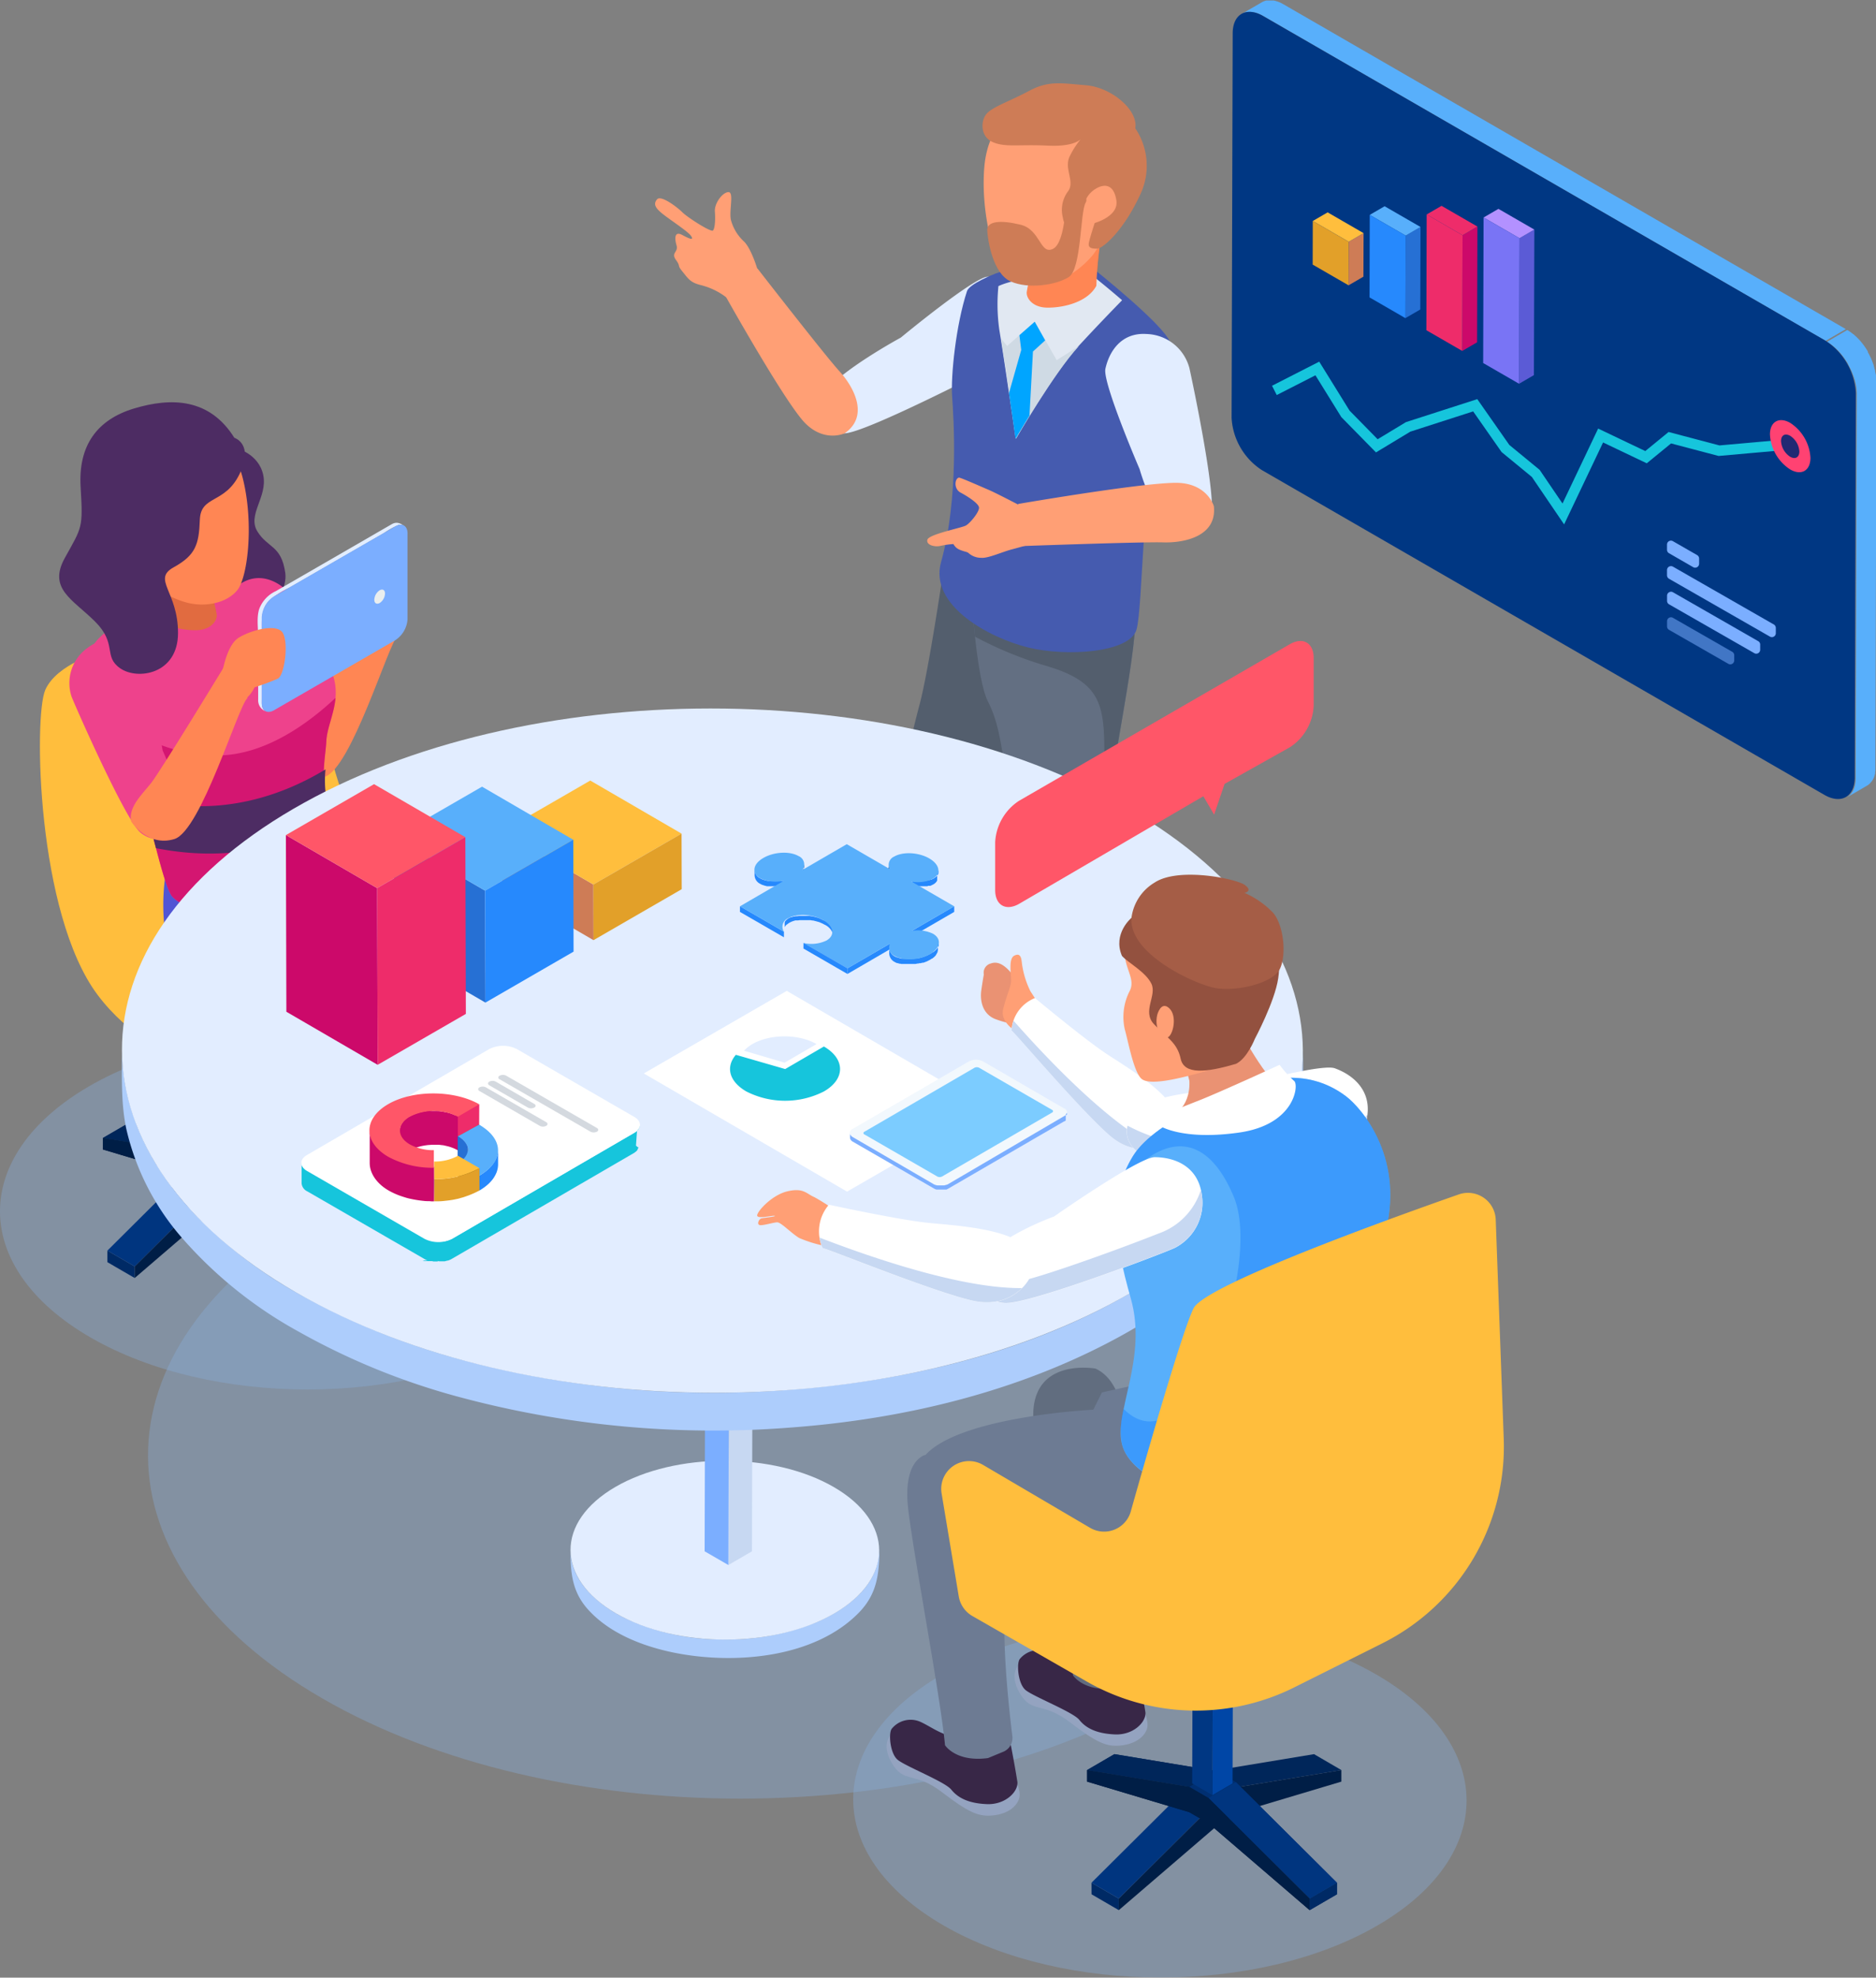 <svg id="OBJECTS" xmlns="http://www.w3.org/2000/svg" xmlns:xlink="http://www.w3.org/1999/xlink" viewBox="0 0 358.6 377.9"><rect x="0" y="0" width="358.6" height="377.9" fill="#808080" stroke="none"/><defs><style>.cls-1{fill:#1e079d;}.cls-2,.cls-7{fill:none;}.cls-3{opacity:0.37;}.cls-4{fill:#87aedd;}.cls-5{fill:#58affb;}.cls-6{fill:#003783;}.cls-7{stroke:#16c5dc;stroke-miterlimit:10;stroke-width:1.99px;}.cls-8{fill:#ff4272;}.cls-9{fill:#212973;}.cls-10{fill:#7baeff;}.cls-11{opacity:0.53;}.cls-12{isolation:isolate;}.cls-13{fill:#ce7c56;}.cls-14{fill:#ffbe3d;}.cls-15{fill:#e2a029;}.cls-16{fill:#2670d4;}.cls-17,.cls-53{fill:#2689fd;}.cls-18,.cls-44{fill:#cc096a;}.cls-19{fill:#ee2c6a;}.cls-20{fill:#5b5bd6;}.cls-21{fill:#b391ff;}.cls-22{fill:#7974f5;}.cls-23{fill:#382747;}.cls-24{fill:#535e6d;}.cls-25{fill:#636f82;}.cls-26{fill:#e2edff;}.cls-27{fill:#e16b40;}.cls-28{fill:#455baf;}.cls-29{fill:#e1e8f2;}.cls-30{fill:#ff8654;}.cls-31{fill:#ff9f75;}.cls-32{fill:#cfdae4;}.cls-33{fill:#00a5ff;}.cls-34{fill:#4d2c63;}.cls-35{fill:#ee428c;}.cls-36{fill:#00265a;}.cls-37{fill:#002f71;}.cls-38{fill:#002a65;}.cls-39{fill:#00357f;}.cls-40{fill:#001e46;}.cls-41{fill:#0046a6;}.cls-42{fill:#4da5dc;}.cls-43{fill:#5155d4;}.cls-44{opacity:0.76;}.cls-45{fill:#eaeeee;}.cls-46{fill:#adcdfc;}.cls-47{fill:#c7d8f2;}.cls-48{fill:#ea9273;}.cls-49{fill:#fff;}.cls-50{fill:#94a3c0;}.cls-51{fill:#616d7f;}.cls-52{fill:#6d7b93;}.cls-53{opacity:0.54;}.cls-54{fill:#93513f;}.cls-55{fill:#a55d46;}.cls-56{fill:#ff5668;}.cls-57{fill:#16c5dc;}.cls-58{fill:#f2f8fd;}.cls-59{fill:#7cccff;}.cls-60{fill:#bb4f23;}.cls-61{clip-path:url(#clip-path);}.cls-62{fill:#88630a;}.cls-63{clip-path:url(#clip-path-2);}.cls-64{fill:#113c7a;}.cls-65{clip-path:url(#clip-path-3);}.cls-66{fill:#d4d9df;}.cls-67{clip-path:url(#clip-path-4);}</style><clipPath id="clip-path" transform="translate(-83.21 -61.72)"><path class="cls-1" d="M172.62,281.35v2.85c0-1-.64,1.66-1.92.92l0-6.28C172,279.57,172.63,280.38,172.62,281.35Z"/></clipPath><clipPath id="clip-path-2" transform="translate(-83.21 -61.72)"><path class="cls-2" d="M174.85,284.94l0,4.27a17.69,17.69,0,0,1-8.66,2.08l0-4.26A17.59,17.59,0,0,0,174.85,284.94Z"/></clipPath><clipPath id="clip-path-3" transform="translate(-83.21 -61.72)"><path class="cls-2" d="M153.86,284l0-6.44c0,1.83,1.2,3.66,3.62,5.06a17.73,17.73,0,0,0,8.69,2.08l0,6.63a17.84,17.84,0,0,1-8.69-2.08C155.06,287.81,153.85,285.79,153.86,284Z"/></clipPath><clipPath id="clip-path-4" transform="translate(-83.21 -61.72)"><path class="cls-2" d="M253.07,228.06V227a1.84,1.84,0,0,0,.18.77v1.07A1.64,1.64,0,0,1,253.07,228.06Z"/></clipPath></defs><title>3017084</title><g class="cls-3"><path class="cls-4" d="M303.91,293.81c44.22,25.53,44.45,66.92.52,92.45s-115.39,25.54-159.61,0-44.45-66.92-.52-92.45S259.69,268.28,303.91,293.81Z" transform="translate(-83.21 -61.72)"/></g><g class="cls-3"><path class="cls-4" d="M346.23,381.66c23,13.26,23.09,34.76.27,48s-59.93,13.26-82.9,0-23.08-34.76-.27-48S323.26,368.4,346.23,381.66Z" transform="translate(-83.21 -61.72)"/></g><g class="cls-3"><path class="cls-4" d="M183.14,269.29c23,13.26,23.09,34.76.27,48s-59.93,13.26-82.9,0-23.08-34.76-.27-48S160.17,256,183.14,269.29Z" transform="translate(-83.21 -61.72)"/></g><path class="cls-5" d="M328.51,62.52l-.18-.1-.24-.13-.24-.11-.23-.09-.23-.09-.05,0h0l-.17-.06-.24-.07-.23-.05-.26,0-.17,0h-.36l-.3,0-.33,0h0a2.5,2.5,0,0,0-.39.11,2.86,2.86,0,0,0-.47.22l-3.85,2.23a2.78,2.78,0,0,1,.86-.32h0a3.17,3.17,0,0,1,1-.05h0a5,5,0,0,1,1.08.23h0a6.72,6.72,0,0,1,1.17.54l107.51,62.07,3.85-2.24Z" transform="translate(-83.21 -61.72)"/><path class="cls-5" d="M441.8,134.35a2.62,2.62,0,0,0,0-.28c0-.09,0-.19,0-.28l0-.29c0-.09,0-.19-.05-.29h0a2.33,2.33,0,0,0-.05-.28l-.06-.31c0-.1,0-.2-.07-.3s-.05-.21-.08-.31-.05-.16-.07-.24v-.06a2.81,2.81,0,0,0-.1-.31c0-.09-.06-.19-.1-.29a2.33,2.33,0,0,0-.11-.28c0-.1-.07-.19-.11-.29l-.09-.21v0l0,0c0-.1-.08-.19-.13-.29s-.09-.2-.14-.3l-.18-.35-.21-.37,0-.06,0-.08c-.14-.23-.28-.46-.43-.68s-.24-.36-.37-.53l-.25-.33-.23-.28-.22-.26-.23-.25,0,0,0,0-.18-.18-.24-.24-.26-.24-.25-.23-.14-.1,0,0a.39.39,0,0,1-.1-.08l-.26-.19-.25-.18-.25-.17-.24-.15-.06,0-3.85,2.24a9.61,9.61,0,0,1,1.16.8l0,0a12.35,12.35,0,0,1,1.06,1h0a13.7,13.7,0,0,1,1.82,2.47l0,.06a14.21,14.21,0,0,1,.68,1.35v0c.2.47.38.94.53,1.42v0a10.9,10.9,0,0,1,.33,1.43h0a8.57,8.57,0,0,1,.12,1.41l-.21,73.46a6.17,6.17,0,0,1-.12,1.25v0a4.21,4.21,0,0,1-.32,1v0a3.61,3.61,0,0,1-.44.68c-.05.06-.1.14-.16.2a3.11,3.11,0,0,1-.63.52l3.85-2.24a2.81,2.81,0,0,0,.63-.52,1.56,1.56,0,0,0,.16-.2,2.65,2.65,0,0,0,.21-.26,3.78,3.78,0,0,0,.22-.4h0v0a2.71,2.71,0,0,0,.13-.3l.1-.3c0-.1.05-.2.08-.3s0-.08,0-.13v0a.5.5,0,0,0,0-.12c0-.09,0-.19.05-.28a104.78,104.78,0,0,1,0-.55,2.72,2.72,0,0,0,0-.28v0l.21-73.46A2.35,2.35,0,0,0,441.8,134.35Z" transform="translate(-83.21 -61.72)"/><path class="cls-6" d="M432.17,126.83a12.73,12.73,0,0,1,5.79,10l-.21,73.46c0,3.68-2.62,5.17-5.82,3.31L324.42,151.55a12.73,12.73,0,0,1-5.79-10l.21-73.45c0-3.69,2.62-5.17,5.82-3.32Z" transform="translate(-83.21 -61.72)"/><polyline class="cls-7" points="243.6 74.6 251.81 70.41 257.19 79.09 263.18 85.19 269.17 81.57 281.99 77.44 287.77 85.7 293.56 90.46 298.83 98.21 305.96 83.22 314.64 87.36 319.19 83.64 328.59 86.12 342.54 84.88"/><path class="cls-8" d="M425.42,142.53c-2.13-1.23-3.88-.24-3.88,2.21a8.47,8.47,0,0,0,3.86,6.68c2.14,1.24,3.87.25,3.88-2.21A8.52,8.52,0,0,0,425.42,142.53Z" transform="translate(-83.21 -61.72)"/><path class="cls-9" d="M425.41,145c-1-.56-1.75-.11-1.75,1a3.84,3.84,0,0,0,1.74,3c1,.56,1.75.11,1.76-1A3.84,3.84,0,0,0,425.41,145Z" transform="translate(-83.21 -61.72)"/><path class="cls-10" d="M408,168.44v1a.76.76,0,0,1-1.13.66l-4.63-2.67a.76.76,0,0,1-.38-.65v-1a.75.75,0,0,1,1.13-.65l4.63,2.66A.78.78,0,0,1,408,168.44Z" transform="translate(-83.21 -61.72)"/><path class="cls-10" d="M422.66,181.72v1a.75.75,0,0,1-1.12.65l-19.3-11.06a.78.78,0,0,1-.38-.65v-1A.76.76,0,0,1,403,170l19.3,11.06A.77.77,0,0,1,422.66,181.72Z" transform="translate(-83.21 -61.72)"/><g class="cls-11"><path class="cls-10" d="M414.71,186.92v1a.75.75,0,0,1-1.12.65l-11.35-6.5a.76.76,0,0,1-.37-.65v-1a.75.75,0,0,1,1.12-.65l11.34,6.5A.76.76,0,0,1,414.71,186.92Z" transform="translate(-83.21 -61.72)"/></g><path class="cls-10" d="M419.67,184.88v1a.75.75,0,0,1-1.12.65l-16.31-9.34a.76.76,0,0,1-.37-.65v-1a.76.76,0,0,1,1.13-.65l16.3,9.35A.73.73,0,0,1,419.67,184.88Z" transform="translate(-83.21 -61.72)"/><g class="cls-12"><polygon class="cls-13" points="257.81 46.2 260.65 44.55 260.62 52.87 257.78 54.52 257.81 46.2"/><polygon class="cls-14" points="250.94 42.23 253.78 40.58 260.65 44.55 257.81 46.2 250.94 42.23"/><polygon class="cls-15" points="257.81 46.2 257.78 54.52 250.92 50.56 250.94 42.23 257.81 46.2"/></g><g class="cls-12"><polygon class="cls-16" points="268.69 45.02 271.53 43.37 271.49 59.14 268.64 60.79 268.69 45.02"/><polygon class="cls-5" points="261.83 41.06 264.67 39.41 271.53 43.37 268.69 45.02 261.83 41.06"/><polygon class="cls-17" points="268.69 45.02 268.64 60.79 261.79 56.83 261.83 41.06 268.69 45.02"/></g><g class="cls-12"><polygon class="cls-18" points="279.57 44.95 282.41 43.29 282.35 65.41 279.51 67.06 279.57 44.95"/><polygon class="cls-19" points="272.71 40.98 275.55 39.33 282.41 43.29 279.57 44.95 272.71 40.98"/><polygon class="cls-19" points="279.57 44.95 279.51 67.06 272.65 63.1 272.71 40.98 279.57 44.95"/></g><g class="cls-12"><polygon class="cls-20" points="290.45 45.52 293.29 43.87 293.21 71.68 290.37 73.33 290.45 45.52"/><polygon class="cls-21" points="283.59 41.56 286.43 39.91 293.29 43.87 290.45 45.52 283.59 41.56"/><polygon class="cls-22" points="290.45 45.52 290.37 73.33 283.51 69.37 283.59 41.56 290.45 45.52"/></g><path class="cls-23" d="M266.15,261.25s1,3.52-1.83,5.49a24.69,24.69,0,0,1-6.61,3.3c-2.33.9-4.48,3.95-3.41,6.11s6.1,2.51,9.33,1.61,3.77-3.77,6.82-4.84a11.32,11.32,0,0,0,5-3.24c.89-.89-1.54-9.07-1.54-9.07l-8.87,1" transform="translate(-83.21 -61.72)"/><path class="cls-24" d="M263.33,172.1S260.68,190,259,196.3s-7.29,29.51-6.3,34.48S260.35,248,262,254s3,10.94,4.31,11.6,5.64,0,8.29-4,.33-1.66.33-1.66-1-9.95-2-13.26-5.3-14.25-5-17.9,7.29-22.21,12.26-30.83a108.14,108.14,0,0,0,8-17.57Z" transform="translate(-83.21 -61.72)"/><path class="cls-23" d="M281.06,270.53a5.63,5.63,0,0,1-2.69,4.67c-2.87,2-3.41,3.23-5.74,4.13s-4.49,3.94-3.41,6.1,6.1,2.51,9.33,1.61,3.77-3.77,6.82-4.84a11.3,11.3,0,0,0,5-3.23c.9-.9.54-4.49.54-4.49L280,270.89" transform="translate(-83.21 -61.72)"/><path class="cls-25" d="M269,177.08s1,14.58,3,18.56,2.32,7,3.31,12.6,4.31,43.75,4,50.71-.33,14.92,0,15.92,6.63,3.64,11.93,0c0,0,1-8.29,1.66-17.91s.33-22.2,1.33-34.47,6-34.14,6-42.43C300.12,180.06,284.21,185,269,177.08Z" transform="translate(-83.21 -61.72)"/><path class="cls-24" d="M269,177.08s.2,2.8.58,6.29a71,71,0,0,0,13.22,5.47c10.44,3,11.5,7,11.5,16.41s-3.95,18.9-3.45,28.35c.37,7.06.75,29.44-.74,41.93a11.43,11.43,0,0,0,1.1-.66s1-8.29,1.66-17.91.33-22.2,1.33-34.47,6-34.14,6-42.43C300.12,180.06,284.21,185,269,177.08Z" transform="translate(-83.21 -61.72)"/><path class="cls-26" d="M255.4,126.23s13.74-11.37,16.53-11.63c3.35-.26,7.54.87,8.63,5.63a8.77,8.77,0,0,1-4,9.75c-2.52,1.38-28,14.57-31.94,14.54s-6.41-3.38-3.87-7.55S255.4,126.23,255.4,126.23Z" transform="translate(-83.21 -61.72)"/><path class="cls-27" d="M280.48,112.33a1.7,1.7,0,0,1,0,.45c-.21,1-.85,3.63-1,4.72s1,2.93,3.81,3,7.72-.87,9.49-4.17a77.89,77.89,0,0,1,1-10Z" transform="translate(-83.21 -61.72)"/><path class="cls-28" d="M292.12,113s13.52,10.71,14.74,14.1,1.06,12.69-2.13,18.73-3,31.81-4.28,36.21-13.32,5.21-20.68,3.41-19-8-16.68-16.31c3.46-12.33,2.4-27.72,2.12-31.64s.72-13.69,2.85-20.17c.45-1.37,5.27-3.27,5.27-3.27S278.32,111.74,292.12,113Z" transform="translate(-83.21 -61.72)"/><path class="cls-29" d="M292.57,114.82c-11.75-1.08-17.17.94-18.51,1.57a34.77,34.77,0,0,0,.17,8.35c.92,5.55,3.13,20.82,3.13,20.82s7.26-12.54,12-17.7c3.36-3.64,6.67-7.06,8.34-8.77C294.92,116.68,292.57,114.82,292.57,114.82Z" transform="translate(-83.21 -61.72)"/><path class="cls-30" d="M280.48,112.33a1.7,1.7,0,0,1,0,.45c-.21,1-.85,3.63-1,4.72s1,2.93,3.81,3,7.72-.87,9.49-4.17a77.89,77.89,0,0,1,1-10Z" transform="translate(-83.21 -61.72)"/><path class="cls-31" d="M271.37,93.59c.75-8.82,7.12-14.41,15.06-13.37,0,0,8.49,0,13,7s-.39,13.77-3.52,18c-1.32,1.75-2.31,3.11-2.94,4-.23.32-.45.65-.69,1l-.06.09h0a17.69,17.69,0,0,1-6.75,5.08c-3.29,1.35-7.34,1.17-9.73-.92S270.61,102.41,271.37,93.59Z" transform="translate(-83.21 -61.72)"/><path class="cls-32" d="M275.72,127.84,281,123.2l4.2,7.34,4.22-2.67c-4.77,5.17-12,17.69-12,17.69s-1.84-12.73-2.86-19.17Z" transform="translate(-83.21 -61.72)"/><path class="cls-33" d="M276.08,136.83l2.34-8.24-.35-2.82L281,123.2l2,3.56-2.34,2.13L280,141.13c-1.59,2.57-2.67,4.43-2.67,4.43S276.78,141.52,276.08,136.83Z" transform="translate(-83.21 -61.72)"/><path class="cls-13" d="M300.22,86.24a12.79,12.79,0,0,1,1,12.54c-3.19,7-7.2,10.46-8.32,10.46s-1.71-.2-1.56-1.07,1.12-3.84,1.12-3.84,4.61-1.25,4.15-4.29-2.19-3.34-4-2.22-1.88,2.53-2.82,3.8-.8,4.08-1.67,3.92-1.54-.89-1.75-2.27a5.92,5.92,0,0,1,1-5c1.41-1.9-.93-4.37.39-6.83A16.76,16.76,0,0,1,290.05,88s-.86,1.82-6.54,1.55-8.13.37-10.55-.68-2.32-4.17-1.1-5.48,4.44-2.36,8.1-4.32,6-1.46,10.85-1.06S300.83,82.76,300.22,86.24Z" transform="translate(-83.21 -61.72)"/><path class="cls-13" d="M287,99s0,9-2.49,10.26-2.39-3.67-6.22-4.6-6.47-.71-6.37,1.12,1.07,8.22,4.48,9.72,8.65.71,11.1-.83,2.17-12.39,3.23-14.22S287,99,287,99Z" transform="translate(-83.21 -61.72)"/><path class="cls-31" d="M244.66,144.52s-3.79,1.81-7.52-1.92S222,118.49,222,118.49a6.51,6.51,0,0,1,6-5.47s12.93,16.65,15.67,19.64S249.44,141.23,244.66,144.52Z" transform="translate(-83.21 -61.72)"/><path class="cls-26" d="M301.05,151.37S294,135,294.5,132.24c.69-3.29,3-7,7.82-6.7a8.75,8.75,0,0,1,8.25,6.53c.62,2.81,5.25,24.69,4.14,28.43s-5,5.2-8.34,1.6S301.05,151.37,301.05,151.37Z" transform="translate(-83.21 -61.72)"/><path class="cls-31" d="M315.24,158.45s-1.1-4-6.36-4.44-31,4-31,4a6.52,6.52,0,0,0-.25,8.09s23.86-.87,27.9-.74S315.86,164.22,315.24,158.45Z" transform="translate(-83.21 -61.72)"/><path class="cls-31" d="M272.28,155.36c-1.3-.55-5-2.2-5.73-2.38-.83.09-1.11,2.13.28,2.87s3.32,2,3.51,2.78-1.67,3.05-2.5,3.51-7.09,1.67-7.36,2.71,1.45,1.45,2.56,1.17a15.51,15.51,0,0,1,2.42-.34,2.34,2.34,0,0,0,1.25,1.11c1,.41,1.39.34,1.73.69a3.61,3.61,0,0,0,2.29.83c1.32.14,4-1.11,5.82-1.59s3.6-1,3.6-1l-1.61-6.62a1.53,1.53,0,0,0-.78-1C276.42,157.4,273.28,155.79,272.28,155.36Z" transform="translate(-83.21 -61.72)"/><path class="cls-31" d="M227.94,113s-1.12-3.73-2.48-5.1a8.59,8.59,0,0,1-2.49-4c-.5-1.61.62-5.47-.5-5.47s-2.73,2.12-2.61,3.73,0,3.24-.37,3.61-4.85-2.49-5.84-3.48-4.1-3.35-4.84-2.48-.38,1.61,1,2.73,4.84,3.35,5.46,4.22,0,.75-1.61-.12-1.49.74-1.12,2-1.12,1.36-.13,2.73.13.87,1.25,2.24,1.49,2.11,3.6,2.61a13.32,13.32,0,0,1,5.6,3c1.12,1.12,5.22-.62,5.22-.62Z" transform="translate(-83.21 -61.72)"/><path class="cls-34" d="M128.21,147.31s4.45,1,5.32,5.19-3.1,7.55-1.12,10.77,4.58,2.6,5.33,7.92-7.92,14.36-14.24,5.32S128.21,147.31,128.21,147.31Z" transform="translate(-83.21 -61.72)"/><path class="cls-14" d="M102.42,186.32s-8.33,2.22-10.55,7.22-1.66,42.74,10,58.29,33.32,17.76,38.31,15.54S174,250.72,176.26,243.5s-8.89-12.77-15-15.54-10-6.67-13.33-16.66-5-27.2-8.88-30S125.74,174.11,102.42,186.32Z" transform="translate(-83.21 -61.72)"/><path class="cls-35" d="M143,193.25s-2.84-16.51-4.67-18.41c-2.23-2.24-5.91-4-9.6-1.26A8.25,8.25,0,0,0,125.6,183c1,2.52,10.31,23.53,13.11,25.91s6.64,1.5,7.38-3S143,193.25,143,193.25Z" transform="translate(-83.21 -61.72)"/><path class="cls-30" d="M137,206.83s3.14,4.91,8.25,3.34,12.17-25.33,13.94-26.9c0,0,.78-5.69-4.52-5.89,0,0-12.17,20-13.94,22.18S136.41,204.08,137,206.83Z" transform="translate(-83.21 -61.72)"/><g class="cls-12"><polygon class="cls-36" points="68.29 217.44 63.07 214.41 43.52 217.63 48.74 220.67 68.29 217.44"/><polygon class="cls-37" points="48.74 220.67 43.52 217.63 39.85 219.76 45.07 222.79 48.74 220.67"/><polygon class="cls-38" points="25.75 242 20.53 238.97 20.53 241.18 25.75 244.21 25.75 242"/><polygon class="cls-39" points="45.07 222.79 39.85 219.76 20.53 238.97 25.75 242 45.07 222.79"/><polygon class="cls-40" points="45.07 222.79 25.75 242 25.75 244.21 45.08 227.61 48.76 225.49 68.29 219.65 68.29 217.44 48.74 220.67 45.07 222.79"/></g><g class="cls-12"><polygon class="cls-36" points="19.69 217.44 24.91 214.41 44.45 217.63 39.24 220.67 19.69 217.44"/><polygon class="cls-37" points="39.24 220.67 44.45 217.63 48.13 219.76 42.91 222.79 39.24 220.67"/><polygon class="cls-38" points="62.23 242 67.45 238.97 67.44 241.18 62.23 244.21 62.23 242"/><polygon class="cls-39" points="42.91 222.79 48.13 219.76 67.45 238.97 62.23 242 42.91 222.79"/><polygon class="cls-40" points="42.91 222.79 62.23 242 62.23 244.21 42.9 227.61 39.22 225.49 19.68 219.65 19.69 217.44 39.24 220.67 42.91 222.79"/></g><g class="cls-12"><polygon class="cls-36" points="19.69 217.44 24.91 214.41 44.45 217.63 39.24 220.67 19.69 217.44"/><polygon class="cls-37" points="39.24 220.67 44.45 217.63 48.13 219.76 42.91 222.79 39.24 220.67"/><polygon class="cls-38" points="62.23 242 67.45 238.97 67.44 241.18 62.23 244.21 62.23 242"/><polygon class="cls-39" points="42.91 222.79 48.13 219.76 67.45 238.97 62.23 242 42.91 222.79"/><polygon class="cls-40" points="42.91 222.79 62.23 242 62.23 244.21 42.9 227.61 39.22 225.49 19.68 219.65 19.69 217.44 39.24 220.67 42.91 222.79"/></g><g class="cls-12"><polygon class="cls-41" points="47.55 198.03 47.49 220 43.65 222.23 43.71 200.26 47.55 198.03"/><polygon class="cls-6" points="43.71 200.26 43.65 222.23 39.78 220 39.84 198.03 43.71 200.26"/><polygon class="cls-42" points="47.55 198.03 43.71 200.26 39.84 198.03 43.69 195.8 47.55 198.03"/></g><path class="cls-23" d="M183.65,305.43s4.91,5.4,9,7.22c4.09,3.83,7.8,6.64,7.31,9.61-1,3-10.23.66-14-1.49a29.13,29.13,0,0,1-6.93-5.94l.63,1.78a.54.54,0,0,1-.73.68,3.62,3.62,0,0,1-1.55-1.14c-.83-1.15-1.65-4.95-.83-6.76S183.65,305.43,183.65,305.43Z" transform="translate(-83.21 -61.72)"/><path class="cls-30" d="M150.65,262.93a26,26,0,0,0,6.41,15.77c6.42,7.22,15.24,20.05,18.18,28.34,3,5.36,5.68,7.24,10.23,3.5,1.81-.82-1.65-8.41-7-18.74-5.24-10.09-13.9-31.81-16.31-34.22S151.45,252.23,150.65,262.93Z" transform="translate(-83.21 -61.72)"/><path class="cls-30" d="M184.52,305a19.75,19.75,0,0,0,6.06,7.06c4.46,3.34-1.15,6.76-4.29,5.77s-8.75-5.11-9.24-6.93S177.63,300.39,184.52,305Z" transform="translate(-83.21 -61.72)"/><path class="cls-23" d="M195.53,292.56s4.91,5.4,9,7.21c4.08,3.84,7.79,6.65,7.3,9.62-1,3-10.23.66-14-1.49a29.13,29.13,0,0,1-6.93-5.94l.63,1.78a.54.54,0,0,1-.73.68,3.62,3.62,0,0,1-1.55-1.14c-.82-1.15-1.65-4.95-.82-6.76S195.53,292.56,195.53,292.56Z" transform="translate(-83.21 -61.72)"/><path class="cls-30" d="M162.53,250.06A26,26,0,0,0,169,265.83c6.41,7.22,15.23,20.05,18.17,28.34,3,5.36,5.68,7.24,10.23,3.5,1.81-.82-1.65-8.41-7-18.74-5.24-10.09-13.9-31.81-16.31-34.22S163.33,239.36,162.53,250.06Z" transform="translate(-83.21 -61.72)"/><path class="cls-30" d="M196.4,292.1a19.84,19.84,0,0,0,6.06,7.06c4.46,3.34-1.15,6.76-4.29,5.77s-8.74-5.11-9.24-6.93S189.51,287.52,196.4,292.1Z" transform="translate(-83.21 -61.72)"/><path class="cls-43" d="M115.09,227.38s-3,13.86,3.71,22.77S145.53,264.5,146.52,266s3.22,4,5.7,4,21.78-9.16,24.25-18.81c-.74-6.68-3-8.66-5.69-10.89s-20.3-10.4-21.29-11.88a14.56,14.56,0,0,1-1.48-4.46Z" transform="translate(-83.21 -61.72)"/><path class="cls-35" d="M112.68,176.88s-9.79,4.7-11.67,8.23-1.88,12,5.4,19.74c4.47,6.35,7.06,23.75,9.56,28,3.14,4.07,18,5,26,1.88s7.94-10.88,6.27-13.52c-4.71-7.43-2.82-14.22-2.67-17.83s3-7.68,1.26-12.69-9.72-8.46-11-10-5-7.37-9.25-7.52S112.68,176.88,112.68,176.88Z" transform="translate(-83.21 -61.72)"/><path class="cls-44" d="M148.26,221.19c-4.71-7.43-2.82-14.22-2.67-17.83.11-2.48,1.49-5.2,1.76-8.29-5.4,5.06-13.38,10.75-22.11,11-10.09.32-19-5.38-24.08-9.57a24.53,24.53,0,0,0,5.25,8.33c4.47,6.35,7.06,23.75,9.56,28,3.14,4.07,18,5,26,1.88S149.93,223.83,148.26,221.19Z" transform="translate(-83.21 -61.72)"/><path class="cls-34" d="M146.51,217.74a20.61,20.61,0,0,1-1.08-9c-18.92,11.46-34.43,5.47-34.43,5.47v0a19,19,0,0,0,1.06,4.77s-.14.07-.13.1c.21.78.34,1.55.54,2.31,0,0,0,.08,0,.12.09.32.15.64.23,1s.21.8.31,1.19c0,0,0,.06,0,.09C131.4,227.39,142.66,220.66,146.51,217.74Z" transform="translate(-83.21 -61.72)"/><g class="cls-12"><path class="cls-26" d="M159.27,162.08a1.42,1.42,0,0,1,1.16.07c-.85-.5-1.44-.78-2.38-.24l-1.11.64-6.35,3.67-14.66,8.46a6.08,6.08,0,0,0-3.19,3.47c-.5,1.62-.18,3.65-.18,5.31l0,9.14v2.78a2.28,2.28,0,0,0,1.39,2.26c-.82-.47-.69-1.61-.69-2.42,0-1.19,0-2.38,0-3.57l0-9.24c0-2.19-.21-4.29,1.46-6a16.85,16.85,0,0,1,3.78-2.38l12.63-7.29,5.5-3.18A15.58,15.58,0,0,1,159.27,162.08Z" transform="translate(-83.21 -61.72)"/><path class="cls-10" d="M158.76,162.31c1.29-.75,2.35-.15,2.35,1.33l0,16.41a5.18,5.18,0,0,1-2.34,4l-23.17,13.38c-1.3.75-2.35.15-2.36-1.34l0-16.41a5.13,5.13,0,0,1,2.33-4Z" transform="translate(-83.21 -61.72)"/></g><path class="cls-35" d="M114.3,205.13s-2.84-16.51-4.67-18.41c-2.23-2.24-5.91-4-9.6-1.26a8.25,8.25,0,0,0-3.14,9.38c1,2.52,10.31,23.53,13.11,25.91s6.64,1.5,7.38-3S114.3,205.13,114.3,205.13Z" transform="translate(-83.21 -61.72)"/><path class="cls-30" d="M108.29,218.71s3.14,4.91,8.25,3.34,12.17-25.33,13.94-26.9c0,0,.78-5.69-4.52-5.89,0,0-12.17,20-13.94,22.19S107.7,216,108.29,218.71Z" transform="translate(-83.21 -61.72)"/><path class="cls-30" d="M125.73,190.08s.83-5,3-6.43,7.1-2.81,8.42-1.16.49,8.25-.83,8.91a44.46,44.46,0,0,1-4.45,1.65s-1.16,2.48-2.64,2.48S125.73,190.08,125.73,190.08Z" transform="translate(-83.21 -61.72)"/><path class="cls-45" d="M155.76,174.53a2.28,2.28,0,0,0-1,1.8c0,.67.47.94,1.05.6a2.28,2.28,0,0,0,1-1.8C156.81,174.46,156.34,174.19,155.76,174.53Z" transform="translate(-83.21 -61.72)"/><path class="cls-27" d="M123.63,174a1.3,1.3,0,0,0,0,.45c.2,1,.84,3.6,1,4.69s-1,2.91-3.79,3-7.67-.86-9.43-4.15a78.16,78.16,0,0,0-1-9.91Z" transform="translate(-83.21 -61.72)"/><path class="cls-30" d="M129.7,153.44c-2-8.56-9.12-13.13-16.78-10.93,0,0-8.35,1.25-11.71,8.81s2.42,13.48,6.11,17.21c1.56,1.53,2.74,2.72,3.48,3.47.27.29.54.58.82.83l.08.08h0a17.66,17.66,0,0,0,7.38,4c3.43.84,7.39.06,9.43-2.34S131.75,162,129.7,153.44Z" transform="translate(-83.21 -61.72)"/><path class="cls-34" d="M128,145.37s3.8,1.15,1,6.93-7.42,4-7.59,8.74-.82,6.77-5,9.08.83,4.62.83,12.54-7.76,9.07-11.06,6.76-.49-4.62-4.78-8.91-9.08-6.27-5.78-12.21,3.47-5.61,3-13.53,3.14-12.87,10.23-15S123.26,137.78,128,145.37Z" transform="translate(-83.21 -61.72)"/><g class="cls-12"><path class="cls-46" d="M251.19,358.89c-.55,6.22-6.41,10.44-11.69,12.72A45,45,0,0,1,221.19,375a43.6,43.6,0,0,1-18.61-4.12c-5-2.47-10.33-6.94-10.32-13,0,4.43.3,8.09,3.49,11.54,4.11,4.46,10.3,6.85,16.12,8.06,11.36,2.34,26.82,1.21,35.44-7.53,3.47-3.52,3.94-7.23,4-11.91A8.52,8.52,0,0,1,251.19,358.89Z" transform="translate(-83.21 -61.72)"/><path class="cls-26" d="M242.55,345.85c11.56,6.67,11.63,17.49.15,24.17s-30.18,6.67-41.73,0-11.61-17.5-.13-24.17S231,339.18,242.55,345.85Z" transform="translate(-83.21 -61.72)"/></g><g class="cls-12"><polygon class="cls-47" points="143.81 270.64 143.74 296.43 139.23 299.05 139.3 273.26 143.81 270.64"/><polygon class="cls-10" points="139.3 273.26 139.23 299.05 134.69 296.43 134.76 270.64 139.3 273.26"/><polygon class="cls-42" points="143.81 270.64 139.3 273.26 134.76 270.64 139.27 268.01 143.81 270.64"/></g><g class="cls-12"><path class="cls-46" d="M332.25,262.79c-.05,20.3-15.89,35.89-32.23,45.57C281.18,319.53,259.14,325,237.48,327a186.11,186.11,0,0,1-65.67-5.35,136.33,136.33,0,0,1-30.24-12,84,84,0,0,1-22.94-17.9c-7.17-8.23-12.13-18.55-12.1-29.62,0,5.12-.24,10.26.82,15.3A48,48,0,0,0,117.77,298a81.84,81.84,0,0,0,22.34,18.07,132.5,132.5,0,0,0,30,12.36,187.63,187.63,0,0,0,64.38,6.06c21.53-1.61,43.27-6.81,62.34-17.15,16.37-8.86,33-23.49,35.13-43.14A111.5,111.5,0,0,0,332.25,262.79Z" transform="translate(-83.21 -61.72)"/><path class="cls-26" d="M298.94,216.24c44.22,25.53,44.45,66.92.52,92.46s-115.39,25.53-159.62,0-44.44-66.92-.51-92.45S254.72,190.72,298.94,216.24Z" transform="translate(-83.21 -61.72)"/></g><path class="cls-48" d="M280.43,252.5s-1.61-1.86-3.1-3.84-3-3.46-4.7-2.84a1.81,1.81,0,0,0-1.36,2.1s-.25,1.36-.49,3.09.12,4.46,2.72,5.45a18.13,18.13,0,0,0,4.95,1.11Z" transform="translate(-83.21 -61.72)"/><path class="cls-31" d="M277.09,258.56s-2.73-1.61-2.11-4.08,1.36-4,1.49-5.07-.62-4.46.62-5.08,1.36.5,1.48,1.61a17.13,17.13,0,0,0,1.61,5.2c.74,1.11,1.73,2.72,1.73,2.72S279.69,258.32,277.09,258.56Z" transform="translate(-83.21 -61.72)"/><path class="cls-49" d="M305.83,280.13s-5,3.35-10.49-1.43-17.42-18.82-18.77-20.08a7.09,7.09,0,0,1,4.48-6.19s8.87,7.41,13.47,10.53S314.31,274.47,305.83,280.13Z" transform="translate(-83.21 -61.72)"/><path class="cls-47" d="M276.94,256.75a7.17,7.17,0,0,0-.37,1.87c1.35,1.26,13.27,15.31,18.77,20.08,3.55,3.08,6.87,2.78,8.79,2.18C294.18,275.8,281.8,262.27,276.94,256.75Z" transform="translate(-83.21 -61.72)"/><path class="cls-49" d="M316.42,270.17s19-5.31,21.9-4.33c3.49,1.24,7.2,4.27,6.17,9.55a9.67,9.67,0,0,1-8.37,8.06c-3.16.27-30.17.93-34.11-.84s-4.94-6.29-.51-9.36S316.42,270.17,316.42,270.17Z" transform="translate(-83.21 -61.72)"/><path class="cls-47" d="M344.49,275.39c.05-.25.08-.49.11-.73a13,13,0,0,1-10.39,5.2c-10.1.38-25.06.37-28.26-.23a33.55,33.55,0,0,1-7.2-2.81c-.6,2.32.7,4.63,3.26,5.79,3.94,1.77,30.95,1.11,34.11.84A9.67,9.67,0,0,0,344.49,275.39Z" transform="translate(-83.21 -61.72)"/><path class="cls-50" d="M253.82,392.89s-2.46,1.69-.15,5.7,4.31,1.54,9.55,5.55,7.09,4.77,9.87,4.47,4.47-1.7,4.93-3.24-.93-4.16-.93-4.16Z" transform="translate(-83.21 -61.72)"/><path class="cls-23" d="M276,393s1.07,5.24,1.69,9.25c.15,1.85-2.31,4.36-5.86,4.21s-5.54-1.23-6.78-2.77-8.94-4.52-10.32-5.76-1.7-4.93-1.08-5.85a4.64,4.64,0,0,1,5.39-1.39c2.47,1.08,4.47,3.08,9.4,3.39S276,393,276,393Z" transform="translate(-83.21 -61.72)"/><path class="cls-50" d="M278.28,379.53s-2.47,1.7-.16,5.7,4.32,1.54,9.56,5.55,7.09,4.78,9.86,4.47,4.47-1.7,4.93-3.24-.92-4.16-.92-4.16Z" transform="translate(-83.21 -61.72)"/><path class="cls-23" d="M300.47,379.68s1.08,5.24,1.69,9.25c.16,1.85-2.31,4.37-5.85,4.21s-5.55-1.23-6.78-2.77-8.94-4.52-10.33-5.75-1.7-4.94-1.08-5.86a4.67,4.67,0,0,1,5.4-1.39c2.46,1.08,4.46,3.09,9.4,3.39S300.47,379.68,300.47,379.68Z" transform="translate(-83.21 -61.72)"/><path class="cls-51" d="M281.31,337.05c1.23,9.86,6.16,35.75,7,44.79,0,0,2.06,3.29,8.22,2.47l2.93-1.22a2.84,2.84,0,0,0,1.73-3c-.62-5-2-17.54-1.37-25,.82-9.45-1.64-15.21-1.64-15.21.2-3.08.61-13.76-5.55-16.64,0,0-15.11-2.78-11.3,13.77" transform="translate(-83.21 -61.72)"/><path class="cls-52" d="M293.84,327.8l-1.64,3.29s-25.28,1.23-32.06,8.63c0,0-4.52.82-3.29,10.68s6.17,35.76,7,44.8c0,0,2.06,3.29,8.22,2.46l2.93-1.21a2.85,2.85,0,0,0,1.72-3c-.62-5-2-17.54-1.36-25,.82-9.46-1.65-15.21-1.65-15.21a128.55,128.55,0,0,1,23,7c11.92,4.93,22.19-.83,26.71-3.29a29.88,29.88,0,0,0,6.17-4.11,18.78,18.78,0,0,0,11.09-4.52c5.34-4.52,6.17-16.44.41-23.43S293.84,327.8,293.84,327.8Z" transform="translate(-83.21 -61.72)"/><path class="cls-48" d="M306.75,275.26s4.08-1.52,3.81-7c-1.24-5.37-2.74-5.74-2.74-5.74s5.72-5.28,12.61-3.61c0,0,4.25,8.64,9.07,12.33C329.5,271.27,325.65,281.42,306.75,275.26Z" transform="translate(-83.21 -61.72)"/><path class="cls-5" d="M320.31,269.92s-16,5.34-20.55,12.74-3.7,15.61-.41,27.12-3.29,21.78-1.65,28,13.15,11.91,30,9,18.09-9.46,19.32-13.15-3.29-21.37.82-35.76-4.11-24.25-7.4-26.71S330.58,265.39,320.31,269.92Z" transform="translate(-83.21 -61.72)"/><path class="cls-53" d="M340.44,271.15c-3.28-2.47-9.86-5.76-20.13-1.23,0,0-16,5.34-20.55,12.74a20.59,20.59,0,0,0-2.38,5.55c6.49-8.43,15.7-12.14,21.69,2.25,5.6,13.43-8.64,52.9-21.07,40.49a15.46,15.46,0,0,0-.3,6.78c1.65,6.16,13.15,11.91,30,9s18.09-9.46,19.32-13.15-3.29-21.37.82-35.76S343.73,273.61,340.44,271.15Z" transform="translate(-83.21 -61.72)"/><path class="cls-49" d="M305,276.9s4.31,2.78,15.1,1.23,11.41-9.24,10.48-9.86a20.48,20.48,0,0,1-2.77-3.08S316.4,270.43,312.4,272s-6.17,2.47-6.17,2.47Z" transform="translate(-83.21 -61.72)"/><g class="cls-12"><polygon class="cls-36" points="256.4 338.23 251.18 335.19 231.64 338.42 236.85 341.45 256.4 338.23"/><polygon class="cls-37" points="236.85 341.45 231.64 338.42 227.96 340.55 233.18 343.58 236.85 341.45"/><polygon class="cls-38" points="213.86 362.79 208.64 359.76 208.65 361.97 213.86 365 213.86 362.79"/><polygon class="cls-39" points="233.18 343.58 227.96 340.55 208.64 359.76 213.86 362.79 233.18 343.58"/><polygon class="cls-40" points="233.18 343.58 213.86 362.79 213.86 365 233.19 348.4 236.87 346.28 256.4 340.44 256.4 338.23 236.85 341.45 233.18 343.58"/></g><g class="cls-12"><polygon class="cls-36" points="207.8 338.23 213.02 335.19 232.56 338.42 227.35 341.45 207.8 338.23"/><polygon class="cls-37" points="227.35 341.45 232.56 338.42 236.24 340.55 231.02 343.58 227.35 341.45"/><polygon class="cls-38" points="250.34 362.79 255.56 359.76 255.56 361.97 250.34 365 250.34 362.79"/><polygon class="cls-39" points="231.02 343.58 236.24 340.55 255.56 359.76 250.34 362.79 231.02 343.58"/><polygon class="cls-40" points="231.02 343.58 250.34 362.79 250.34 365 231.01 348.4 227.33 346.28 207.8 340.44 207.8 338.23 227.35 341.45 231.02 343.58"/></g><g class="cls-12"><polygon class="cls-36" points="207.8 338.23 213.02 335.19 232.56 338.42 227.35 341.45 207.8 338.23"/><polygon class="cls-37" points="227.35 341.45 232.56 338.42 236.24 340.55 231.02 343.58 227.35 341.45"/><polygon class="cls-38" points="250.34 362.79 255.56 359.76 255.56 361.97 250.34 365 250.34 362.79"/><polygon class="cls-39" points="231.02 343.58 236.24 340.55 255.56 359.76 250.34 362.79 231.02 343.58"/><polygon class="cls-40" points="231.02 343.58 250.34 362.79 250.34 365 231.01 348.4 227.33 346.28 207.8 340.44 207.8 338.23 227.35 341.45 231.02 343.58"/></g><g class="cls-12"><polygon class="cls-41" points="235.67 318.82 235.6 340.78 231.76 343.02 231.82 321.05 235.67 318.82"/><polygon class="cls-6" points="231.82 321.05 231.76 343.02 227.89 340.78 227.96 318.82 231.82 321.05"/><polygon class="cls-42" points="235.67 318.82 231.82 321.05 227.96 318.82 231.8 316.58 235.67 318.82"/></g><path class="cls-14" d="M369.12,294.77a5.31,5.31,0,0,0-7.05-4.82c-14.75,5.17-48.53,17.42-50.71,21.76-2.06,4.14-8.75,27.25-12,38.83a5.3,5.3,0,0,1-7.8,3.11l-20.42-12a5.31,5.31,0,0,0-7.94,5.45l3.28,19.68a5.33,5.33,0,0,0,2.59,3.73L290.88,383a42,42,0,0,0,39.73,1.15l16.84-8.42a42,42,0,0,0,23.2-39.12Z" transform="translate(-83.21 -61.72)"/><path class="cls-49" d="M284.68,294.18s16.13-11.29,19.23-11.34c3.71,0,8.21,1.63,9,7a9.67,9.67,0,0,1-5.22,10.38c-2.9,1.3-28.16,10.89-32.46,10.52s-6.74-4.29-3.59-8.66S284.68,294.18,284.68,294.18Z" transform="translate(-83.21 -61.72)"/><path class="cls-47" d="M312.9,289.8c0-.25-.09-.49-.14-.72a12.94,12.94,0,0,1-8.08,8.34c-9.4,3.72-23.51,8.67-26.73,9.16a33.65,33.65,0,0,1-7.72-.26c.2,2.39,2.2,4.14,5,4.38,4.3.37,29.56-9.22,32.46-10.52A9.67,9.67,0,0,0,312.9,289.8Z" transform="translate(-83.21 -61.72)"/><path class="cls-31" d="M241.44,299.9a24.73,24.73,0,0,1-5.44-1.61c-1.49-.87-3.47-3-4.21-3s-3,.74-3.46.49,0-1.11.37-1.23,3-.37,2.6-.5-3.1.62-3.34,0,2.72-4,5.81-4.7,3.59.49,5.08,1.11a39.93,39.93,0,0,1,5.07,3.34S243.67,298.91,241.44,299.9Z" transform="translate(-83.21 -61.72)"/><path class="cls-49" d="M279.83,306.28s-3.15,5.79-10.93,3.94-26.5-9.47-28.45-10a7.79,7.79,0,0,1,1.21-8.3s12.39,2.7,18.45,3.41S285.2,296.47,279.83,306.28Z" transform="translate(-83.21 -61.72)"/><path class="cls-47" d="M239.86,298.2a8.18,8.18,0,0,0,.59,2c2,.53,20.68,8.15,28.45,10,5,1.19,8.1-.79,9.66-2.35C266.3,308,247.39,301.11,239.86,298.2Z" transform="translate(-83.21 -61.72)"/><path class="cls-31" d="M302,236.12a9.86,9.86,0,0,0-3.79,6.27c-.5,4,2.14,6.11,1,8.58a10.83,10.83,0,0,0-1,7.43c.66,2.31,1.65,7.92,3.13,9.4s7.43,0,12.05-1.32a17.14,17.14,0,0,0,10.39-8.58c1.65-3.63,4-10.06,2.64-15.51s-6.93-9.73-10.72-10.06A18.25,18.25,0,0,0,302,236.12Z" transform="translate(-83.21 -61.72)"/><path class="cls-54" d="M299.49,237.11s-3.63,3-1.82,7.26c1.16,1.32,4.46,3,5.61,5.28s-1.81,5.28.5,7.76,4.45,3.46,5.11,6.6,4.95,2.64,10.56,1c2.15-1,3.63-4.79,3.63-4.79s3.8-7.09,4.46-11.55-.5-6.43-1.82-6.43-6.93,4.45-11.38,3S302.13,236.45,299.49,237.11Z" transform="translate(-83.21 -61.72)"/><path class="cls-55" d="M299.49,237.11a9.21,9.21,0,0,1,4.45-6.76c4.29-2.81,14.36-1,17,.33,2,1.32.16,1.65.16,1.65a17.23,17.23,0,0,1,5.45,3.79c2,2.31,2.64,7.92,1.32,10.73s-8.58,4.45-12.54,3.63S299,244,299.49,237.11Z" transform="translate(-83.21 -61.72)"/><path class="cls-31" d="M304.42,255.63s.71-2.74,2.3-1.24.71,5.23-.35,5.58S303.8,258.29,304.42,255.63Z" transform="translate(-83.21 -61.72)"/><path class="cls-56" d="M278,214.74a10.07,10.07,0,0,0-4.56,7.89l0,9.17c0,2.91,2.06,4.07,4.59,2.62l35.2-20.55,2.06,3.51,2-5.87,12.48-7a10,10,0,0,0,4.55-7.89l0-9.17c0-2.9-2.06-4.08-4.58-2.62Z" transform="translate(-83.21 -61.72)"/><polygon class="cls-49" points="123.06 205.12 161.92 227.7 189.25 211.92 150.39 189.34 123.06 205.12"/><path class="cls-26" d="M239.29,261.23l-6.11,3.55-7.74-2.28c2.16-2.47,7.38-3.46,11.65-2.2A10,10,0,0,1,239.29,261.23Z" transform="translate(-83.21 -61.72)"/><path class="cls-57" d="M240.7,261.69c4.1,2.37,4.13,6.22,0,8.59a16.35,16.35,0,0,1-14.83,0c-3.28-1.9-4-4.66-2-7L233.3,266Z" transform="translate(-83.21 -61.72)"/><path class="cls-58" d="M286.6,273.52a.83.83,0,0,1,0,1.58L264.43,288a3,3,0,0,1-2.72,0L246.23,279a.83.83,0,0,1,0-1.58l22.18-12.88a3,3,0,0,1,2.72,0Z" transform="translate(-83.21 -61.72)"/><path class="cls-10" d="M287.17,274.37s0,0,0,.06,0,0,0,.05l0,.06,0,0,0,.06s0,0,0,.05l-.05.06,0,0-.08.09,0,0-.06,0-.05,0-.07.05-.08.05L264.43,288a1.69,1.69,0,0,1-.27.12l-.07,0-.18.06-.2.05-.23,0h-.06l-.32,0h-.05l-.32,0h-.05l-.31,0-.05,0-.27-.08-.05,0-.29-.13L246.23,279a1.13,1.13,0,0,1-.54-.58.83.83,0,0,1,0-.22v.89a.41.41,0,0,0,0,.11,1.06,1.06,0,0,0,.56.69l15.48,8.93.28.14h0l0,0,.18.06.09,0h.06l.05,0,.19,0h.87l.16,0,.07,0,.19,0,.1,0,.08,0,.08,0,.27-.13L286.61,276l0,0,.05,0,.07-.05.05,0,.06-.05h0l0,0,.09-.09v0l0,0,0-.06,0,0v0l0-.06s0,0,0,0h0s0,0,0-.06a.06.06,0,0,0,0,0h0v-.95Z" transform="translate(-83.21 -61.72)"/><path class="cls-59" d="M284.32,273.8a.27.27,0,0,1,0,.51l-21.05,12.23a1,1,0,0,1-.88,0l-13.95-8.05a.27.27,0,0,1,0-.51l21.05-12.23a1,1,0,0,1,.88,0Z" transform="translate(-83.21 -61.72)"/><g class="cls-12"><polygon class="cls-13" points="113.42 169.02 95.98 158.88 96.01 169.51 113.45 179.65 113.42 169.02"/><polygon class="cls-14" points="130.28 159.29 112.83 149.15 95.98 158.88 113.42 169.02 130.28 159.29"/><polygon class="cls-15" points="113.42 169.02 113.45 179.65 130.31 169.91 130.28 159.29 113.42 169.02"/></g><g class="cls-12"><polygon class="cls-16" points="92.73 170.19 75.28 160.05 75.34 181.44 92.79 191.58 92.73 170.19"/><polygon class="cls-5" points="109.58 160.46 92.14 150.32 75.28 160.05 92.73 170.19 109.58 160.46"/><polygon class="cls-17" points="92.73 170.19 92.79 191.58 109.64 181.84 109.58 160.46 92.73 170.19"/></g><g class="cls-12"><polygon class="cls-18" points="72.09 169.71 54.65 159.57 54.74 193.33 72.19 203.47 72.09 169.71"/><polygon class="cls-56" points="88.95 159.97 71.5 149.84 54.65 159.57 72.09 169.71 88.95 159.97"/><polygon class="cls-19" points="72.09 169.71 72.19 203.47 89.05 193.74 88.95 159.97 72.09 169.71"/></g><g class="cls-12"><path class="cls-57" d="M205.47,277.06a.06.06,0,0,1,0,0,1.29,1.29,0,0,1-.18.35l0,.06a1.55,1.55,0,0,1-.3.33,1.46,1.46,0,0,1-.27.2,2.29,2.29,0,0,1-.23.16l-34.79,20.23a4.23,4.23,0,0,1-.75.32l-.28.09c-.12,0-.24.07-.37.09l-.46.08s-.07-.52-.11-.51c-.21,0-.42-.5-.63-.5H167c-.21,0-.42.52-.62.5,0,0-.06.25-.09.25-.21,0-.41.07-.61,0,0,0-.07.05-.1,0a3.16,3.16,0,0,1-.53-.13h-.09a4.94,4.94,0,0,1-.57-.26l-22.42-12.94a1.89,1.89,0,0,1-1.11-1.55v4a1.89,1.89,0,0,0,1.11,1.55l22.42,12.94a3.36,3.36,0,0,0,.54.26h0s-.6,0-.57,0-.33.08-.33.12h0c1,0,.79,0,.85,0l.44,0,.26,0c.13,0,.33,0,.46.07h.56l.43,0h0s-.3-.08-.18-.08H167c.06,0,.11.05.17.05s.27,0,.41,0h.16l.32,0,.14,0,.37-.1.2-.05.08,0a3.85,3.85,0,0,0,.74-.33l34.8-20.22,0,0c.07,0,.12-.09.18-.13a3.16,3.16,0,0,0,.27-.2l0,0,.23-.25,0-.06,0-.06.07-.11a1,1,0,0,0,.1-.21,0,0,0,0,0,0,0,.09.09,0,0,0,0-.05s-.23-.09-.22-.13-.24-.15-.24-.22v0l.28-4C205.28,276.8,205.51,276.93,205.47,277.06Z" transform="translate(-83.21 -61.72)"/><path class="cls-49" d="M204.43,275.13c1.48.85,1.48,2.22,0,3.07l-34.79,20.23a5.85,5.85,0,0,1-5.31,0l-22.42-12.95c-1.47-.85-1.48-2.22,0-3.07l34.8-20.22a5.88,5.88,0,0,1,5.31,0Z" transform="translate(-83.21 -61.72)"/></g><polygon class="cls-19" points="91.61 211 91.59 215.34 89.17 217.44 87.02 217.44 87.02 212.64 91.61 211"/><polygon class="cls-60" points="91.59 214.9 91.57 221.02 87.48 223.39 87.5 217.11 91.59 214.9"/><path class="cls-18" d="M169.8,274.65c-.25-.1-.54-.2-.81-.28l-.68-.16c-.21,0-.42-.08-.64-.11s-.42-.06-.63-.07l-.64,0h-.66L165,274c-.28,0-.55.07-.82.12a9.21,9.21,0,0,0-1.23.3,7.64,7.64,0,0,0-1.42.63l-.08,0a5.46,5.46,0,0,0-.82.61,5.23,5.23,0,0,0-.4.43,2.94,2.94,0,0,0-.26.39,1.76,1.76,0,0,0-.17.37,2,2,0,0,0-.15.74v.05l0,6.44v-.06c0-.12,0-.24,0-.37A2.92,2.92,0,0,1,160,283a4.4,4.4,0,0,1,.26-.39,4,4,0,0,1,.4-.43,6,6,0,0,1,.82-.61l.08,0a7.94,7.94,0,0,1,1.42-.63,8.49,8.49,0,0,1,1.23-.3c.27-.05.55-.09.82-.12l.72-.05h.67l.63,0a6.07,6.07,0,0,1,.63.07c.22,0,.43.06.65.11s.45.1.67.16.54.17.79.27a8.17,8.17,0,0,1,.94.45l0-6.43A6.79,6.79,0,0,0,169.8,274.65Z" transform="translate(-83.21 -61.72)"/><g class="cls-12"><path class="cls-1" d="M172.62,281.35v2.85c0-1-.64,1.66-1.92.92l0-6.28C172,279.57,172.63,280.38,172.62,281.35Z" transform="translate(-83.21 -61.72)"/><g class="cls-61"><path class="cls-16" d="M172.62,281.35v2.85c0-1-.64,1.66-1.92.92l0-6.44a3.22,3.22,0,0,1,1.91,2.67" transform="translate(-83.21 -61.72)"/></g></g><path class="cls-2" d="M178.42,281.37l0,2.84c0,1.81-1.19,3.62-3.57,5l0-2.85C177.22,285,178.41,283.17,178.42,281.37Z" transform="translate(-83.21 -61.72)"/><path class="cls-17" d="M178.42,281.48a4.19,4.19,0,0,1-.09.7,4.43,4.43,0,0,1-.19.69,5.52,5.52,0,0,1-.33.7,6.65,6.65,0,0,1-.49.73,8.21,8.21,0,0,1-.76.82,9.86,9.86,0,0,1-1.56,1.15l-.15.09,0,2.85.15-.09a9.86,9.86,0,0,0,1.56-1.15,8.21,8.21,0,0,0,.76-.82,5.57,5.57,0,0,0,.49-.74,5.41,5.41,0,0,0,.33-.69,6,6,0,0,0,.2-.69,5.71,5.71,0,0,0,.08-.71v-.11l0-2.84Z" transform="translate(-83.21 -61.72)"/><path class="cls-5" d="M174.79,276.62c4.81,2.78,4.83,7,.06,9.74L170.74,284c2.52-1.47,2.51-3.69,0-5.15Z" transform="translate(-83.21 -61.72)"/><polygon class="cls-62" points="91.64 223.22 91.62 227.48 87.51 225.11 87.53 224.44 91.64 223.22"/><g class="cls-12"><g class="cls-63"><path class="cls-15" d="M172.11,286.14a16.75,16.75,0,0,1-2.27.57c-.52.09-1,.16-1.57.21s-.9.08-1.36.09l-.72,0,0,4.26.73,0q.67,0,1.35-.09c.53-.05,1.05-.12,1.57-.21a18.36,18.36,0,0,0,2.27-.56,14.46,14.46,0,0,0,2.74-1.2l0-4.27A13.29,13.29,0,0,1,172.11,286.14Z" transform="translate(-83.21 -61.72)"/></g></g><polygon class="cls-64" points="82.98 225.3 82.96 229.56 82.94 226.21 82.96 221.76 82.98 225.3"/><path class="cls-14" d="M174.85,284.94a17.59,17.59,0,0,1-8.66,2.09l0-3.36a9.31,9.31,0,0,0,4.57-1.1Z" transform="translate(-83.21 -61.72)"/><g class="cls-12"><g class="cls-65"><path class="cls-18" d="M165.65,284.65q-.6,0-1.2-.06c-.4,0-.8-.08-1.19-.14s-.82-.12-1.22-.21-.86-.19-1.28-.31-1-.31-1.48-.5a13.91,13.91,0,0,1-1.78-.85c-2.42-1.4-3.63-3.23-3.62-5.06l0,6.44c0,1.83,1.2,3.85,3.62,5.25a14.58,14.58,0,0,0,1.78.85c.48.19,1,.35,1.48.5s.85.22,1.29.31.8.15,1.21.21.79.1,1.19.14.8,0,1.21.06h.53l0-6.63Z" transform="translate(-83.21 -61.72)"/></g></g><path class="cls-56" d="M174.82,272.73l-4.08,2.37a10.16,10.16,0,0,0-9.19,0c-2.52,1.46-2.51,3.84,0,5.3a9.3,9.3,0,0,0,4.59,1.1l0,3.36a17.84,17.84,0,0,1-8.69-2.08c-4.81-2.78-4.83-7.28-.06-10.06S170,270,174.82,272.73Z" transform="translate(-83.21 -61.72)"/><path class="cls-66" d="M197.31,277.26c.34.2.35.51,0,.71a1.38,1.38,0,0,1-1.22,0l-17.35-10a.37.37,0,0,1,0-.71,1.38,1.38,0,0,1,1.22,0Z" transform="translate(-83.21 -61.72)"/><path class="cls-66" d="M185.33,272.66a.37.37,0,0,1,0,.7,1.35,1.35,0,0,1-1.22,0l-7.36-4.25c-.34-.2-.34-.52,0-.71a1.32,1.32,0,0,1,1.22,0Z" transform="translate(-83.21 -61.72)"/><path class="cls-66" d="M187.61,276.14c.34.2.35.52,0,.71a1.32,1.32,0,0,1-1.22,0l-11.52-6.65a.37.37,0,0,1,0-.7,1.32,1.32,0,0,1,1.22,0Z" transform="translate(-83.21 -61.72)"/><g class="cls-12"><g class="cls-67"><g class="cls-12"><path class="cls-6" d="M253.25,227.76v1.07a1.64,1.64,0,0,1-.18-.77V227a1.84,1.84,0,0,0,.18.77" transform="translate(-83.21 -61.72)"/></g></g></g><path class="cls-41" d="M236.93,227.05s0,.1,0,.16l0,.11c0,.05,0,.1,0,.16l-.05.11a1.42,1.42,0,0,1-.08.18l-.11.18V229l.08-.14a.08.08,0,0,0,0,0,1.51,1.51,0,0,0,.09-.18l0-.07s0,0,0,0a1,1,0,0,0,0-.16.31.31,0,0,0,0-.08s0,0,0,0a.81.81,0,0,0,0-.16s0-.06,0-.09v-1.11S236.93,227,236.93,227.05Z" transform="translate(-83.21 -61.72)"/><path class="cls-17" d="M262.59,228.15s0,.1,0,.15,0,.07,0,.1a.65.65,0,0,1,0,.13.42.42,0,0,1,0,.1.67.67,0,0,1-.06.12l-.05.1-.09.13-.06.08-.17.18,0,0-.1.08-.12.09-.11.08-.16.1-.4.2-.14,0-.3.11-.1,0-.34.09-.13,0-.28.05-.26,0-.31,0-.19,0h-.52l-.52,0-.17,0-.42-.05v1.08h.12l.3,0,.17,0h0l.48,0h.72l.22,0h.09l.26,0,.17,0,.1,0,.14,0c.11,0,.23-.05.34-.09l.1,0,0,0A1.84,1.84,0,0,0,261,231l.15-.06a2.38,2.38,0,0,0,.39-.2l.05,0,.11-.08.12-.07.12-.1.09-.08h0l0,0a1.54,1.54,0,0,0,.17-.19l0,0,0,0,.09-.13,0,0s0,0,0,0l.06-.13,0-.06a0,0,0,0,1,0,0,.5.5,0,0,1,0-.13s0,0,0-.07a0,0,0,0,0,0,0s0-.11,0-.16V228S262.59,228.11,262.59,228.15Z" transform="translate(-83.21 -61.72)"/><path class="cls-17" d="M232.66,230.06l-.36.05-.32,0-.23,0h-.56l-.53,0h-.08l-.45-.06-.14,0-.47-.1h0a3.9,3.9,0,0,1-.48-.17l-.06,0a3.42,3.42,0,0,1-.43-.21,1.91,1.91,0,0,1-1.1-1.62V229a1.89,1.89,0,0,0,1.1,1.62,2.86,2.86,0,0,0,.43.21l.05,0h0a3,3,0,0,0,.45.15h0l.36.09.11,0,.13,0,.16,0,.3,0h.1l.43,0h1l.16,0,.37-.05.14,0,.32-.06V230Z" transform="translate(-83.21 -61.72)"/><polygon class="cls-17" points="182.4 173.17 182.4 174.25 174.26 178.97 174.27 177.9 182.4 173.17"/><polygon class="cls-17" points="149.85 178.03 149.85 179.1 141.44 174.25 141.45 173.17 149.85 178.03"/><path class="cls-17" d="M262.66,242a.34.34,0,0,0,0,.1c0,.06,0,.13,0,.19a.38.38,0,0,0,0,.1l-.06.11a1.08,1.08,0,0,1-.08.19c-.05.09-.11.17-.17.26l0,0a2.75,2.75,0,0,1-.22.26l0,0a2.61,2.61,0,0,1-.24.22l0,0a2.37,2.37,0,0,1-.3.23l-.05,0L261,244l-.36.19-.12.06-.26.11-.14.06-.26.1-.15.05-.19.06-.32.09-.18.05-.33.06-.17,0-.59.08h-.16l-.34,0h-.89l-.23,0-.19,0-.22,0-.18,0-.2,0-.21-.05-.15-.05-.27-.08-.2-.08-.1,0-.3-.15a1.91,1.91,0,0,1-1.1-1.62v1.07a1.89,1.89,0,0,0,1.1,1.62l.3.16.1,0,.12.05.08,0,.26.09.1,0,.06,0,.2.05.14,0h.06l.18,0,.16,0h.07l.19,0h1.12l.34,0h.15c.2,0,.4,0,.6-.08h.05l.12,0,.32-.07.19,0,.32-.09.11,0,.08,0,.15-.05.25-.1.15-.05.26-.12.11-.06.37-.19.07-.05.29-.18.06,0,.3-.24,0,0,.09-.08.15-.15,0,0c.06-.07.13-.14.18-.21l0,0,0-.05.16-.24h0c0-.07.06-.13.09-.19a.54.54,0,0,0,.05-.11h0a.45.45,0,0,0,0-.11,1.09,1.09,0,0,0,.05-.17h0s0-.07,0-.11,0-.1,0-.16v-1.11A1.36,1.36,0,0,1,262.66,242Z" transform="translate(-83.21 -61.72)"/><path class="cls-17" d="M240.57,237.55l-.42-.22-.14-.06-.3-.13,0,0-.27-.1-.07,0-.38-.11h0l-.54-.13h0l-.12,0-.34-.06h-.07l-.13,0-.27,0h-1.14l-.26,0h-.19l-.37.05h-.11l-.13,0-.26.06-.14,0-.16.05,0,0-.27.1-.12,0a2,2,0,0,0-.36.18l-.05,0-.11.08-.11.08-.12.09-.1.08h0l0,0-.17.18,0,0,0,0a1,1,0,0,0-.09.13l0,.05a.08.08,0,0,0,0,0,.52.52,0,0,0-.06.13l0,.05s0,0,0,0,0,.09,0,.13a.19.19,0,0,1,0,.07v0s0,.1,0,.16v1.18s0-.07,0-.11a.77.77,0,0,1,0-.15.3.3,0,0,1,0-.1.5.5,0,0,1,0-.13.3.3,0,0,1,0-.1.61.61,0,0,1,0-.12l.06-.1.08-.13.07-.08.16-.18s0,0,.05,0l.09-.07.13-.1a.41.41,0,0,1,.11-.07.91.91,0,0,1,.16-.11l.35-.18.13-.05.27-.1.21-.06.14-.05.26,0,.13,0,.11,0,.37-.05.19,0h1.18l.22,0,.27,0,.2,0,.33.06.17,0,.53.14a2.64,2.64,0,0,1,.4.12l.08,0,.31.12.29.13.15.06.41.22a2.93,2.93,0,0,1,1.74,2.29v-1.07A2.91,2.91,0,0,0,240.57,237.55Z" transform="translate(-83.21 -61.72)"/><polygon class="cls-17" points="170.13 180.31 170.12 181.38 161.99 186.11 161.99 185.03 170.13 180.31"/><path class="cls-5" d="M260.86,225.76c2,1.17,2.32,2.91.65,3.88a6.47,6.47,0,0,1-4.08.53l8.18,4.73-8.13,4.72a6.57,6.57,0,0,1,4.09.53c1.69,1,1.42,2.71-.6,3.89s-5,1.33-6.71.36a1.75,1.75,0,0,1-.92-2.37l-8.14,4.73-8.4-4.85a6.67,6.67,0,0,0,4.41-.48c1.68-1,1.39-2.71-.64-3.88s-5-1.33-6.71-.36a1.74,1.74,0,0,0-.8,2.56l-8.4-4.85,8.46-4.92a6.82,6.82,0,0,1-4.6-.44c-1.68-1-1.41-2.71.61-3.88s5-1.34,6.7-.37a1.75,1.75,0,0,1,.77,2.66l8.47-4.92,8.18,4.73a1.75,1.75,0,0,1,.9-2.37C255.83,224.42,258.83,224.58,260.86,225.76Z" transform="translate(-83.21 -61.72)"/><polygon class="cls-17" points="161.99 185.03 161.99 186.11 153.58 181.25 153.59 180.18 161.99 185.03"/></svg>